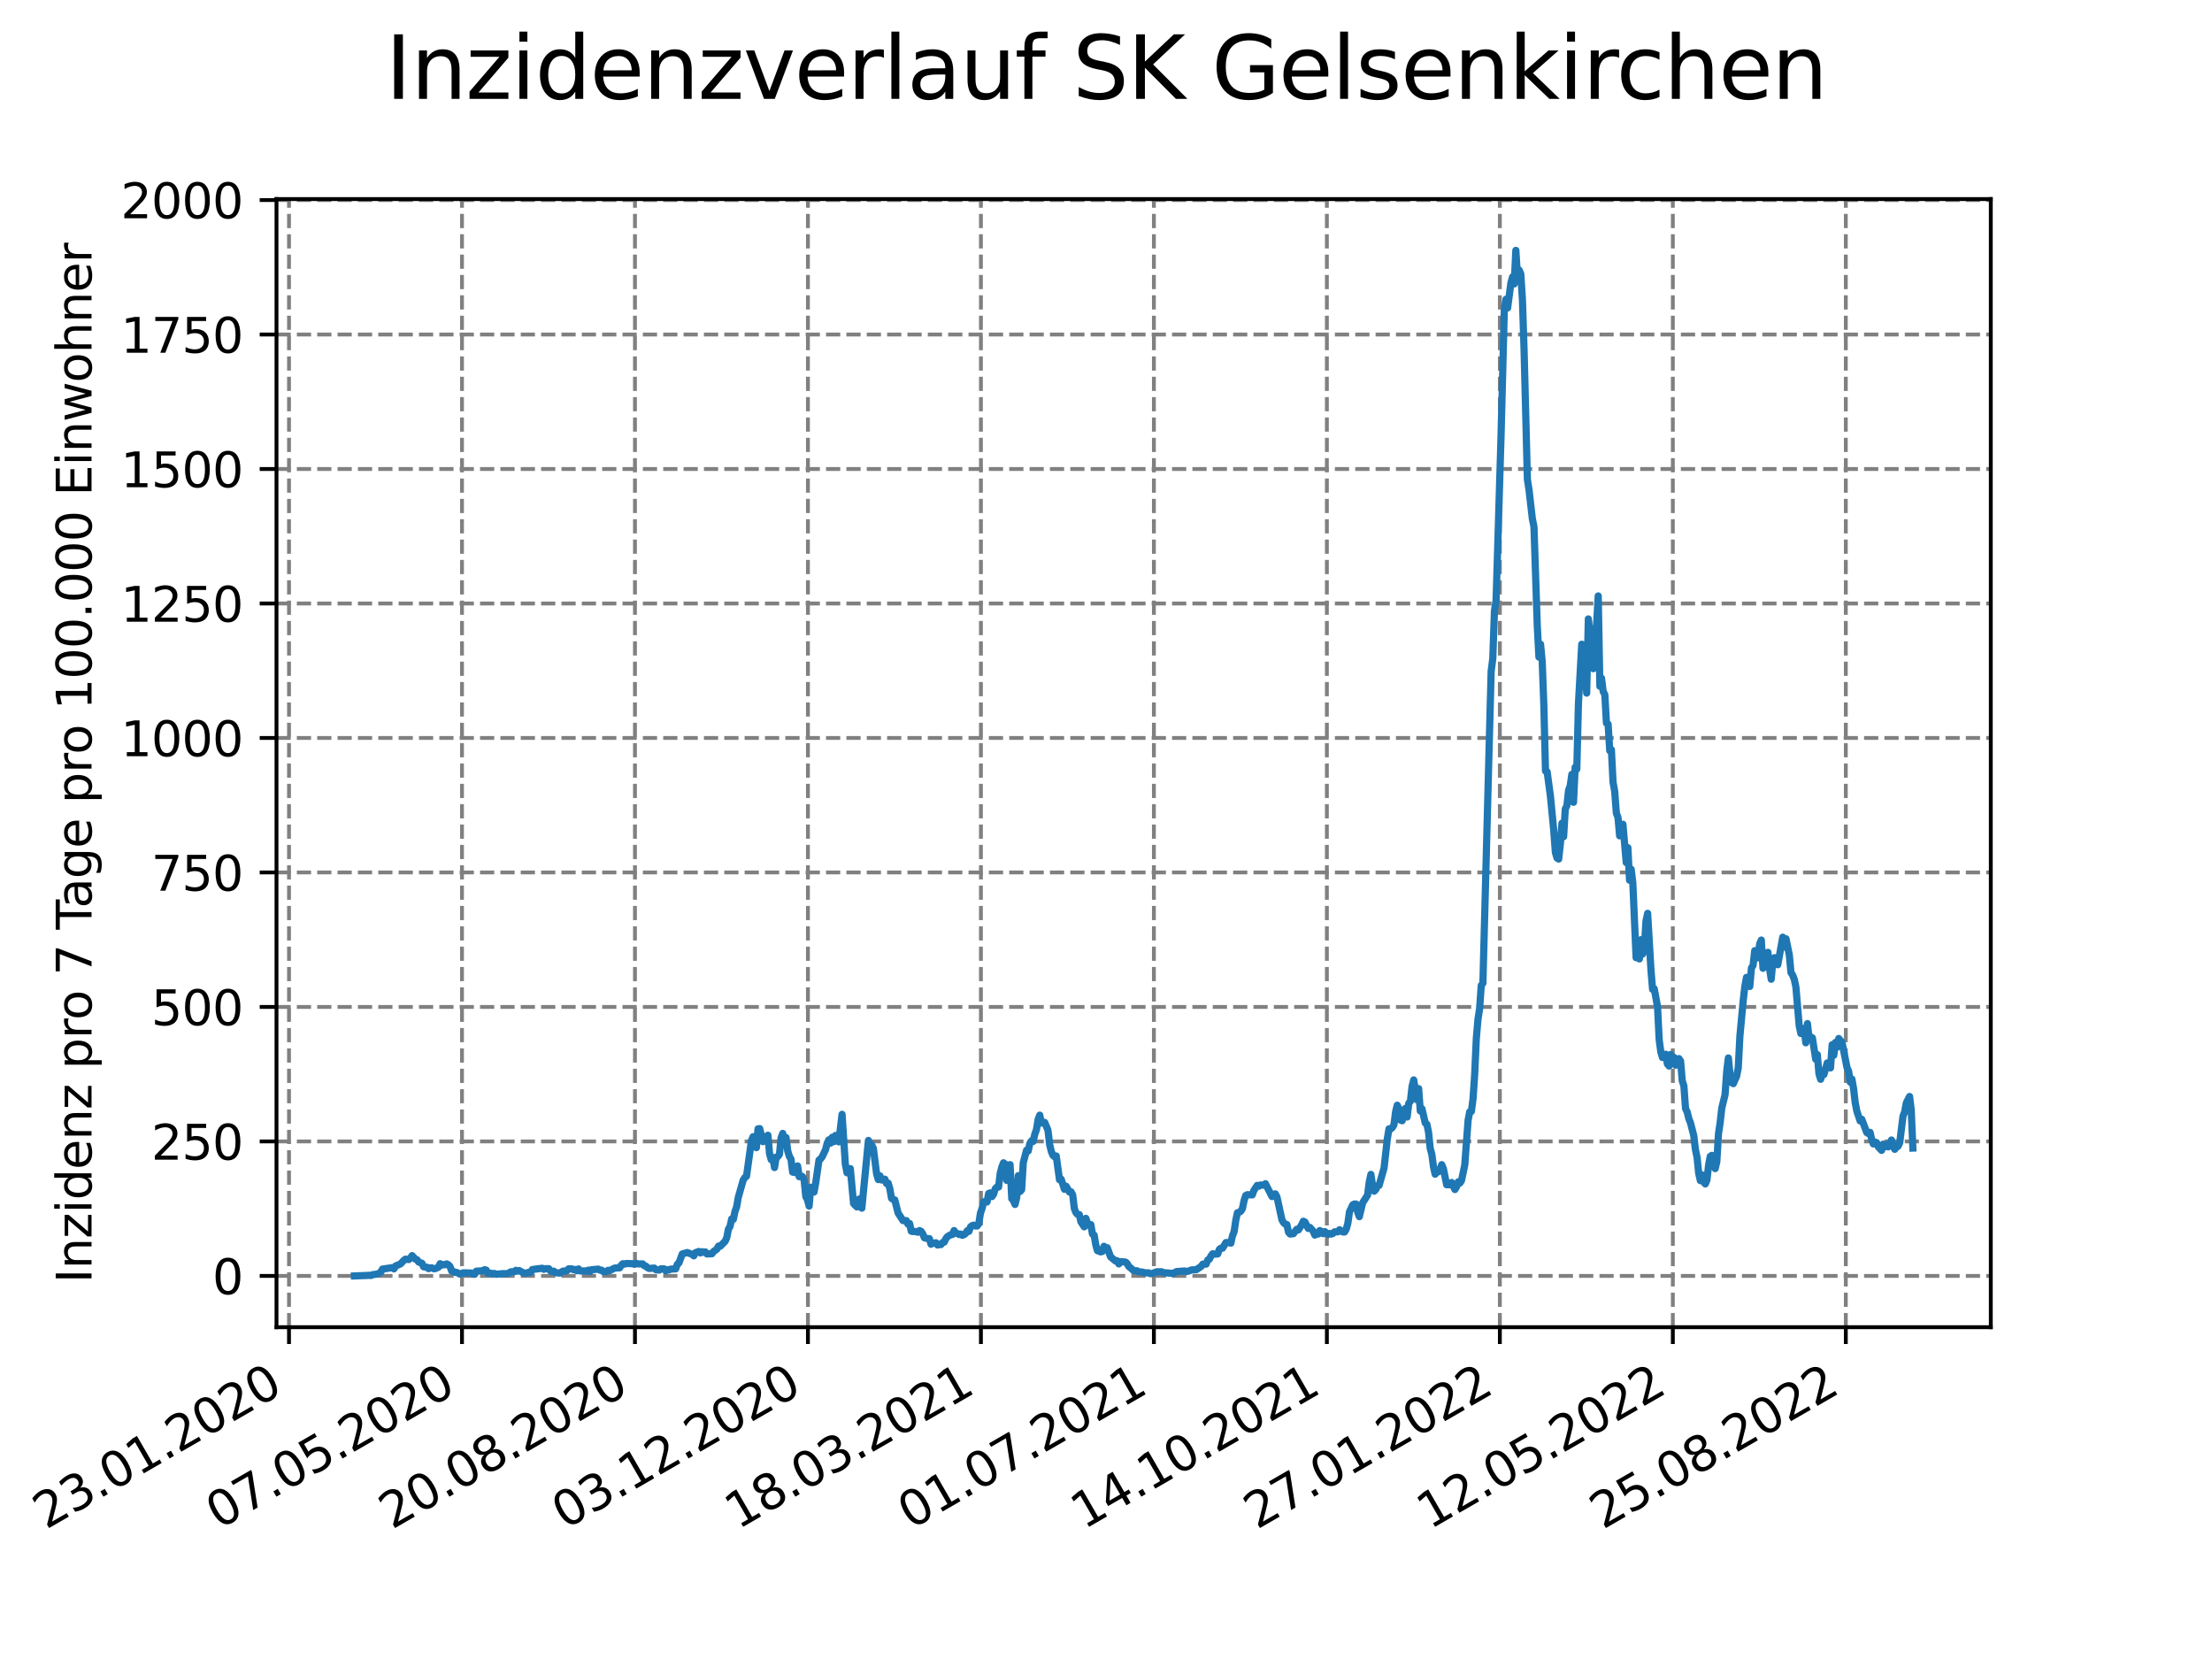<?xml version="1.0" encoding="utf-8" standalone="no"?>
<!DOCTYPE svg PUBLIC "-//W3C//DTD SVG 1.1//EN"
  "http://www.w3.org/Graphics/SVG/1.1/DTD/svg11.dtd">
<svg xmlns:xlink="http://www.w3.org/1999/xlink" width="460.8pt" height="345.6pt" viewBox="0 0 460.8 345.6" xmlns="http://www.w3.org/2000/svg" version="1.1">
 <defs>
  <style type="text/css">*{stroke-linejoin: round; stroke-linecap: butt}</style>
 </defs>
 <g id="figure_1">
  <g id="patch_1">
   <path d="M 0 345.6 
L 460.8 345.6 
L 460.8 0 
L 0 0 
z
" style="fill: #ffffff"/>
  </g>
  <g id="axes_1">
   <g id="patch_2">
    <path d="M 57.6 276.48 
L 414.72 276.48 
L 414.72 41.472 
L 57.6 41.472 
z
" style="fill: #ffffff"/>
   </g>
   <g id="matplotlib.axis_1">
    <g id="xtick_1">
     <g id="line2d_1">
      <path d="M 60.205 276.48 
L 60.205 41.472 
" clip-path="url(#p8461b0b447)" style="fill: none; stroke-dasharray: 2.96,1.28; stroke-dashoffset: 0; stroke: #808080; stroke-width: 0.8"/>
     </g>
     <g id="line2d_2">
      <defs>
       <path id="m91386964bc" d="M 0 0 
L 0 3.5 
" style="stroke: #000000; stroke-width: 0.8"/>
      </defs>
      <g>
       <use xlink:href="#m91386964bc" x="60.205" y="276.48" style="stroke: #000000; stroke-width: 0.8"/>
      </g>
     </g>
     <g id="text_1">
      <!-- 23.01.2020 -->
      <g transform="translate(9.58 318.689) rotate(-30) scale(0.1 -0.1)">
       <defs>
        <path id="DejaVuSans-32" d="M 1228 531 
L 3431 531 
L 3431 0 
L 469 0 
L 469 531 
Q 828 903 1448 1529 
Q 2069 2156 2228 2338 
Q 2531 2678 2651 2914 
Q 2772 3150 2772 3378 
Q 2772 3750 2511 3984 
Q 2250 4219 1831 4219 
Q 1534 4219 1204 4116 
Q 875 4013 500 3803 
L 500 4441 
Q 881 4594 1212 4672 
Q 1544 4750 1819 4750 
Q 2544 4750 2975 4387 
Q 3406 4025 3406 3419 
Q 3406 3131 3298 2873 
Q 3191 2616 2906 2266 
Q 2828 2175 2409 1742 
Q 1991 1309 1228 531 
z
" transform="scale(0.016)"/>
        <path id="DejaVuSans-33" d="M 2597 2516 
Q 3050 2419 3304 2112 
Q 3559 1806 3559 1356 
Q 3559 666 3084 287 
Q 2609 -91 1734 -91 
Q 1441 -91 1130 -33 
Q 819 25 488 141 
L 488 750 
Q 750 597 1062 519 
Q 1375 441 1716 441 
Q 2309 441 2620 675 
Q 2931 909 2931 1356 
Q 2931 1769 2642 2001 
Q 2353 2234 1838 2234 
L 1294 2234 
L 1294 2753 
L 1863 2753 
Q 2328 2753 2575 2939 
Q 2822 3125 2822 3475 
Q 2822 3834 2567 4026 
Q 2313 4219 1838 4219 
Q 1578 4219 1281 4162 
Q 984 4106 628 3988 
L 628 4550 
Q 988 4650 1302 4700 
Q 1616 4750 1894 4750 
Q 2613 4750 3031 4423 
Q 3450 4097 3450 3541 
Q 3450 3153 3228 2886 
Q 3006 2619 2597 2516 
z
" transform="scale(0.016)"/>
        <path id="DejaVuSans-2e" d="M 684 794 
L 1344 794 
L 1344 0 
L 684 0 
L 684 794 
z
" transform="scale(0.016)"/>
        <path id="DejaVuSans-30" d="M 2034 4250 
Q 1547 4250 1301 3770 
Q 1056 3291 1056 2328 
Q 1056 1369 1301 889 
Q 1547 409 2034 409 
Q 2525 409 2770 889 
Q 3016 1369 3016 2328 
Q 3016 3291 2770 3770 
Q 2525 4250 2034 4250 
z
M 2034 4750 
Q 2819 4750 3233 4129 
Q 3647 3509 3647 2328 
Q 3647 1150 3233 529 
Q 2819 -91 2034 -91 
Q 1250 -91 836 529 
Q 422 1150 422 2328 
Q 422 3509 836 4129 
Q 1250 4750 2034 4750 
z
" transform="scale(0.016)"/>
        <path id="DejaVuSans-31" d="M 794 531 
L 1825 531 
L 1825 4091 
L 703 3866 
L 703 4441 
L 1819 4666 
L 2450 4666 
L 2450 531 
L 3481 531 
L 3481 0 
L 794 0 
L 794 531 
z
" transform="scale(0.016)"/>
       </defs>
       <use xlink:href="#DejaVuSans-32"/>
       <use xlink:href="#DejaVuSans-33" x="63.623"/>
       <use xlink:href="#DejaVuSans-2e" x="127.246"/>
       <use xlink:href="#DejaVuSans-30" x="159.033"/>
       <use xlink:href="#DejaVuSans-31" x="222.656"/>
       <use xlink:href="#DejaVuSans-2e" x="286.279"/>
       <use xlink:href="#DejaVuSans-32" x="318.066"/>
       <use xlink:href="#DejaVuSans-30" x="381.689"/>
       <use xlink:href="#DejaVuSans-32" x="445.312"/>
       <use xlink:href="#DejaVuSans-30" x="508.936"/>
      </g>
     </g>
    </g>
    <g id="xtick_2">
     <g id="line2d_3">
      <path d="M 96.24 276.48 
L 96.24 41.472 
" clip-path="url(#p8461b0b447)" style="fill: none; stroke-dasharray: 2.96,1.28; stroke-dashoffset: 0; stroke: #808080; stroke-width: 0.8"/>
     </g>
     <g id="line2d_4">
      <g>
       <use xlink:href="#m91386964bc" x="96.24" y="276.48" style="stroke: #000000; stroke-width: 0.8"/>
      </g>
     </g>
     <g id="text_2">
      <!-- 07.05.2020 -->
      <g transform="translate(45.615 318.689) rotate(-30) scale(0.1 -0.1)">
       <defs>
        <path id="DejaVuSans-37" d="M 525 4666 
L 3525 4666 
L 3525 4397 
L 1831 0 
L 1172 0 
L 2766 4134 
L 525 4134 
L 525 4666 
z
" transform="scale(0.016)"/>
        <path id="DejaVuSans-35" d="M 691 4666 
L 3169 4666 
L 3169 4134 
L 1269 4134 
L 1269 2991 
Q 1406 3038 1543 3061 
Q 1681 3084 1819 3084 
Q 2600 3084 3056 2656 
Q 3513 2228 3513 1497 
Q 3513 744 3044 326 
Q 2575 -91 1722 -91 
Q 1428 -91 1123 -41 
Q 819 9 494 109 
L 494 744 
Q 775 591 1075 516 
Q 1375 441 1709 441 
Q 2250 441 2565 725 
Q 2881 1009 2881 1497 
Q 2881 1984 2565 2268 
Q 2250 2553 1709 2553 
Q 1456 2553 1204 2497 
Q 953 2441 691 2322 
L 691 4666 
z
" transform="scale(0.016)"/>
       </defs>
       <use xlink:href="#DejaVuSans-30"/>
       <use xlink:href="#DejaVuSans-37" x="63.623"/>
       <use xlink:href="#DejaVuSans-2e" x="127.246"/>
       <use xlink:href="#DejaVuSans-30" x="159.033"/>
       <use xlink:href="#DejaVuSans-35" x="222.656"/>
       <use xlink:href="#DejaVuSans-2e" x="286.279"/>
       <use xlink:href="#DejaVuSans-32" x="318.066"/>
       <use xlink:href="#DejaVuSans-30" x="381.689"/>
       <use xlink:href="#DejaVuSans-32" x="445.312"/>
       <use xlink:href="#DejaVuSans-30" x="508.936"/>
      </g>
     </g>
    </g>
    <g id="xtick_3">
     <g id="line2d_5">
      <path d="M 132.275 276.48 
L 132.275 41.472 
" clip-path="url(#p8461b0b447)" style="fill: none; stroke-dasharray: 2.96,1.28; stroke-dashoffset: 0; stroke: #808080; stroke-width: 0.8"/>
     </g>
     <g id="line2d_6">
      <g>
       <use xlink:href="#m91386964bc" x="132.275" y="276.48" style="stroke: #000000; stroke-width: 0.8"/>
      </g>
     </g>
     <g id="text_3">
      <!-- 20.08.2020 -->
      <g transform="translate(81.649 318.689) rotate(-30) scale(0.1 -0.1)">
       <defs>
        <path id="DejaVuSans-38" d="M 2034 2216 
Q 1584 2216 1326 1975 
Q 1069 1734 1069 1313 
Q 1069 891 1326 650 
Q 1584 409 2034 409 
Q 2484 409 2743 651 
Q 3003 894 3003 1313 
Q 3003 1734 2745 1975 
Q 2488 2216 2034 2216 
z
M 1403 2484 
Q 997 2584 770 2862 
Q 544 3141 544 3541 
Q 544 4100 942 4425 
Q 1341 4750 2034 4750 
Q 2731 4750 3128 4425 
Q 3525 4100 3525 3541 
Q 3525 3141 3298 2862 
Q 3072 2584 2669 2484 
Q 3125 2378 3379 2068 
Q 3634 1759 3634 1313 
Q 3634 634 3220 271 
Q 2806 -91 2034 -91 
Q 1263 -91 848 271 
Q 434 634 434 1313 
Q 434 1759 690 2068 
Q 947 2378 1403 2484 
z
M 1172 3481 
Q 1172 3119 1398 2916 
Q 1625 2713 2034 2713 
Q 2441 2713 2670 2916 
Q 2900 3119 2900 3481 
Q 2900 3844 2670 4047 
Q 2441 4250 2034 4250 
Q 1625 4250 1398 4047 
Q 1172 3844 1172 3481 
z
" transform="scale(0.016)"/>
       </defs>
       <use xlink:href="#DejaVuSans-32"/>
       <use xlink:href="#DejaVuSans-30" x="63.623"/>
       <use xlink:href="#DejaVuSans-2e" x="127.246"/>
       <use xlink:href="#DejaVuSans-30" x="159.033"/>
       <use xlink:href="#DejaVuSans-38" x="222.656"/>
       <use xlink:href="#DejaVuSans-2e" x="286.279"/>
       <use xlink:href="#DejaVuSans-32" x="318.066"/>
       <use xlink:href="#DejaVuSans-30" x="381.689"/>
       <use xlink:href="#DejaVuSans-32" x="445.312"/>
       <use xlink:href="#DejaVuSans-30" x="508.936"/>
      </g>
     </g>
    </g>
    <g id="xtick_4">
     <g id="line2d_7">
      <path d="M 168.309 276.48 
L 168.309 41.472 
" clip-path="url(#p8461b0b447)" style="fill: none; stroke-dasharray: 2.96,1.28; stroke-dashoffset: 0; stroke: #808080; stroke-width: 0.8"/>
     </g>
     <g id="line2d_8">
      <g>
       <use xlink:href="#m91386964bc" x="168.309" y="276.48" style="stroke: #000000; stroke-width: 0.8"/>
      </g>
     </g>
     <g id="text_4">
      <!-- 03.12.2020 -->
      <g transform="translate(117.684 318.689) rotate(-30) scale(0.1 -0.1)">
       <use xlink:href="#DejaVuSans-30"/>
       <use xlink:href="#DejaVuSans-33" x="63.623"/>
       <use xlink:href="#DejaVuSans-2e" x="127.246"/>
       <use xlink:href="#DejaVuSans-31" x="159.033"/>
       <use xlink:href="#DejaVuSans-32" x="222.656"/>
       <use xlink:href="#DejaVuSans-2e" x="286.279"/>
       <use xlink:href="#DejaVuSans-32" x="318.066"/>
       <use xlink:href="#DejaVuSans-30" x="381.689"/>
       <use xlink:href="#DejaVuSans-32" x="445.312"/>
       <use xlink:href="#DejaVuSans-30" x="508.936"/>
      </g>
     </g>
    </g>
    <g id="xtick_5">
     <g id="line2d_9">
      <path d="M 204.344 276.48 
L 204.344 41.472 
" clip-path="url(#p8461b0b447)" style="fill: none; stroke-dasharray: 2.96,1.28; stroke-dashoffset: 0; stroke: #808080; stroke-width: 0.8"/>
     </g>
     <g id="line2d_10">
      <g>
       <use xlink:href="#m91386964bc" x="204.344" y="276.48" style="stroke: #000000; stroke-width: 0.8"/>
      </g>
     </g>
     <g id="text_5">
      <!-- 18.03.2021 -->
      <g transform="translate(153.719 318.689) rotate(-30) scale(0.1 -0.1)">
       <use xlink:href="#DejaVuSans-31"/>
       <use xlink:href="#DejaVuSans-38" x="63.623"/>
       <use xlink:href="#DejaVuSans-2e" x="127.246"/>
       <use xlink:href="#DejaVuSans-30" x="159.033"/>
       <use xlink:href="#DejaVuSans-33" x="222.656"/>
       <use xlink:href="#DejaVuSans-2e" x="286.279"/>
       <use xlink:href="#DejaVuSans-32" x="318.066"/>
       <use xlink:href="#DejaVuSans-30" x="381.689"/>
       <use xlink:href="#DejaVuSans-32" x="445.312"/>
       <use xlink:href="#DejaVuSans-31" x="508.936"/>
      </g>
     </g>
    </g>
    <g id="xtick_6">
     <g id="line2d_11">
      <path d="M 240.378 276.48 
L 240.378 41.472 
" clip-path="url(#p8461b0b447)" style="fill: none; stroke-dasharray: 2.96,1.28; stroke-dashoffset: 0; stroke: #808080; stroke-width: 0.8"/>
     </g>
     <g id="line2d_12">
      <g>
       <use xlink:href="#m91386964bc" x="240.378" y="276.48" style="stroke: #000000; stroke-width: 0.8"/>
      </g>
     </g>
     <g id="text_6">
      <!-- 01.07.2021 -->
      <g transform="translate(189.753 318.689) rotate(-30) scale(0.1 -0.1)">
       <use xlink:href="#DejaVuSans-30"/>
       <use xlink:href="#DejaVuSans-31" x="63.623"/>
       <use xlink:href="#DejaVuSans-2e" x="127.246"/>
       <use xlink:href="#DejaVuSans-30" x="159.033"/>
       <use xlink:href="#DejaVuSans-37" x="222.656"/>
       <use xlink:href="#DejaVuSans-2e" x="286.279"/>
       <use xlink:href="#DejaVuSans-32" x="318.066"/>
       <use xlink:href="#DejaVuSans-30" x="381.689"/>
       <use xlink:href="#DejaVuSans-32" x="445.312"/>
       <use xlink:href="#DejaVuSans-31" x="508.936"/>
      </g>
     </g>
    </g>
    <g id="xtick_7">
     <g id="line2d_13">
      <path d="M 276.413 276.48 
L 276.413 41.472 
" clip-path="url(#p8461b0b447)" style="fill: none; stroke-dasharray: 2.96,1.28; stroke-dashoffset: 0; stroke: #808080; stroke-width: 0.8"/>
     </g>
     <g id="line2d_14">
      <g>
       <use xlink:href="#m91386964bc" x="276.413" y="276.48" style="stroke: #000000; stroke-width: 0.8"/>
      </g>
     </g>
     <g id="text_7">
      <!-- 14.10.2021 -->
      <g transform="translate(225.788 318.689) rotate(-30) scale(0.1 -0.1)">
       <defs>
        <path id="DejaVuSans-34" d="M 2419 4116 
L 825 1625 
L 2419 1625 
L 2419 4116 
z
M 2253 4666 
L 3047 4666 
L 3047 1625 
L 3713 1625 
L 3713 1100 
L 3047 1100 
L 3047 0 
L 2419 0 
L 2419 1100 
L 313 1100 
L 313 1709 
L 2253 4666 
z
" transform="scale(0.016)"/>
       </defs>
       <use xlink:href="#DejaVuSans-31"/>
       <use xlink:href="#DejaVuSans-34" x="63.623"/>
       <use xlink:href="#DejaVuSans-2e" x="127.246"/>
       <use xlink:href="#DejaVuSans-31" x="159.033"/>
       <use xlink:href="#DejaVuSans-30" x="222.656"/>
       <use xlink:href="#DejaVuSans-2e" x="286.279"/>
       <use xlink:href="#DejaVuSans-32" x="318.066"/>
       <use xlink:href="#DejaVuSans-30" x="381.689"/>
       <use xlink:href="#DejaVuSans-32" x="445.312"/>
       <use xlink:href="#DejaVuSans-31" x="508.936"/>
      </g>
     </g>
    </g>
    <g id="xtick_8">
     <g id="line2d_15">
      <path d="M 312.448 276.48 
L 312.448 41.472 
" clip-path="url(#p8461b0b447)" style="fill: none; stroke-dasharray: 2.96,1.28; stroke-dashoffset: 0; stroke: #808080; stroke-width: 0.8"/>
     </g>
     <g id="line2d_16">
      <g>
       <use xlink:href="#m91386964bc" x="312.448" y="276.48" style="stroke: #000000; stroke-width: 0.8"/>
      </g>
     </g>
     <g id="text_8">
      <!-- 27.01.2022 -->
      <g transform="translate(261.822 318.689) rotate(-30) scale(0.1 -0.1)">
       <use xlink:href="#DejaVuSans-32"/>
       <use xlink:href="#DejaVuSans-37" x="63.623"/>
       <use xlink:href="#DejaVuSans-2e" x="127.246"/>
       <use xlink:href="#DejaVuSans-30" x="159.033"/>
       <use xlink:href="#DejaVuSans-31" x="222.656"/>
       <use xlink:href="#DejaVuSans-2e" x="286.279"/>
       <use xlink:href="#DejaVuSans-32" x="318.066"/>
       <use xlink:href="#DejaVuSans-30" x="381.689"/>
       <use xlink:href="#DejaVuSans-32" x="445.312"/>
       <use xlink:href="#DejaVuSans-32" x="508.936"/>
      </g>
     </g>
    </g>
    <g id="xtick_9">
     <g id="line2d_17">
      <path d="M 348.482 276.48 
L 348.482 41.472 
" clip-path="url(#p8461b0b447)" style="fill: none; stroke-dasharray: 2.96,1.28; stroke-dashoffset: 0; stroke: #808080; stroke-width: 0.8"/>
     </g>
     <g id="line2d_18">
      <g>
       <use xlink:href="#m91386964bc" x="348.482" y="276.48" style="stroke: #000000; stroke-width: 0.8"/>
      </g>
     </g>
     <g id="text_9">
      <!-- 12.05.2022 -->
      <g transform="translate(297.857 318.689) rotate(-30) scale(0.1 -0.1)">
       <use xlink:href="#DejaVuSans-31"/>
       <use xlink:href="#DejaVuSans-32" x="63.623"/>
       <use xlink:href="#DejaVuSans-2e" x="127.246"/>
       <use xlink:href="#DejaVuSans-30" x="159.033"/>
       <use xlink:href="#DejaVuSans-35" x="222.656"/>
       <use xlink:href="#DejaVuSans-2e" x="286.279"/>
       <use xlink:href="#DejaVuSans-32" x="318.066"/>
       <use xlink:href="#DejaVuSans-30" x="381.689"/>
       <use xlink:href="#DejaVuSans-32" x="445.312"/>
       <use xlink:href="#DejaVuSans-32" x="508.936"/>
      </g>
     </g>
    </g>
    <g id="xtick_10">
     <g id="line2d_19">
      <path d="M 384.517 276.48 
L 384.517 41.472 
" clip-path="url(#p8461b0b447)" style="fill: none; stroke-dasharray: 2.96,1.28; stroke-dashoffset: 0; stroke: #808080; stroke-width: 0.8"/>
     </g>
     <g id="line2d_20">
      <g>
       <use xlink:href="#m91386964bc" x="384.517" y="276.48" style="stroke: #000000; stroke-width: 0.8"/>
      </g>
     </g>
     <g id="text_10">
      <!-- 25.08.2022 -->
      <g transform="translate(333.892 318.689) rotate(-30) scale(0.1 -0.1)">
       <use xlink:href="#DejaVuSans-32"/>
       <use xlink:href="#DejaVuSans-35" x="63.623"/>
       <use xlink:href="#DejaVuSans-2e" x="127.246"/>
       <use xlink:href="#DejaVuSans-30" x="159.033"/>
       <use xlink:href="#DejaVuSans-38" x="222.656"/>
       <use xlink:href="#DejaVuSans-2e" x="286.279"/>
       <use xlink:href="#DejaVuSans-32" x="318.066"/>
       <use xlink:href="#DejaVuSans-30" x="381.689"/>
       <use xlink:href="#DejaVuSans-32" x="445.312"/>
       <use xlink:href="#DejaVuSans-32" x="508.936"/>
      </g>
     </g>
    </g>
   </g>
   <g id="matplotlib.axis_2">
    <g id="ytick_1">
     <g id="line2d_21">
      <path d="M 57.6 265.798 
L 414.72 265.798 
" clip-path="url(#p8461b0b447)" style="fill: none; stroke-dasharray: 2.96,1.28; stroke-dashoffset: 0; stroke: #808080; stroke-width: 0.8"/>
     </g>
     <g id="line2d_22">
      <defs>
       <path id="m08e2709e71" d="M 0 0 
L -3.5 0 
" style="stroke: #000000; stroke-width: 0.8"/>
      </defs>
      <g>
       <use xlink:href="#m08e2709e71" x="57.6" y="265.798" style="stroke: #000000; stroke-width: 0.8"/>
      </g>
     </g>
     <g id="text_11">
      <!-- 0 -->
      <g transform="translate(44.237 269.597) scale(0.1 -0.1)">
       <use xlink:href="#DejaVuSans-30"/>
      </g>
     </g>
    </g>
    <g id="ytick_2">
     <g id="line2d_23">
      <path d="M 57.6 237.782 
L 414.72 237.782 
" clip-path="url(#p8461b0b447)" style="fill: none; stroke-dasharray: 2.96,1.28; stroke-dashoffset: 0; stroke: #808080; stroke-width: 0.8"/>
     </g>
     <g id="line2d_24">
      <g>
       <use xlink:href="#m08e2709e71" x="57.6" y="237.782" style="stroke: #000000; stroke-width: 0.8"/>
      </g>
     </g>
     <g id="text_12">
      <!-- 250 -->
      <g transform="translate(31.512 241.581) scale(0.1 -0.1)">
       <use xlink:href="#DejaVuSans-32"/>
       <use xlink:href="#DejaVuSans-35" x="63.623"/>
       <use xlink:href="#DejaVuSans-30" x="127.246"/>
      </g>
     </g>
    </g>
    <g id="ytick_3">
     <g id="line2d_25">
      <path d="M 57.6 209.766 
L 414.72 209.766 
" clip-path="url(#p8461b0b447)" style="fill: none; stroke-dasharray: 2.96,1.28; stroke-dashoffset: 0; stroke: #808080; stroke-width: 0.8"/>
     </g>
     <g id="line2d_26">
      <g>
       <use xlink:href="#m08e2709e71" x="57.6" y="209.766" style="stroke: #000000; stroke-width: 0.8"/>
      </g>
     </g>
     <g id="text_13">
      <!-- 500 -->
      <g transform="translate(31.512 213.565) scale(0.1 -0.1)">
       <use xlink:href="#DejaVuSans-35"/>
       <use xlink:href="#DejaVuSans-30" x="63.623"/>
       <use xlink:href="#DejaVuSans-30" x="127.246"/>
      </g>
     </g>
    </g>
    <g id="ytick_4">
     <g id="line2d_27">
      <path d="M 57.6 181.75 
L 414.72 181.75 
" clip-path="url(#p8461b0b447)" style="fill: none; stroke-dasharray: 2.96,1.28; stroke-dashoffset: 0; stroke: #808080; stroke-width: 0.8"/>
     </g>
     <g id="line2d_28">
      <g>
       <use xlink:href="#m08e2709e71" x="57.6" y="181.75" style="stroke: #000000; stroke-width: 0.8"/>
      </g>
     </g>
     <g id="text_14">
      <!-- 750 -->
      <g transform="translate(31.512 185.549) scale(0.1 -0.1)">
       <use xlink:href="#DejaVuSans-37"/>
       <use xlink:href="#DejaVuSans-35" x="63.623"/>
       <use xlink:href="#DejaVuSans-30" x="127.246"/>
      </g>
     </g>
    </g>
    <g id="ytick_5">
     <g id="line2d_29">
      <path d="M 57.6 153.734 
L 414.72 153.734 
" clip-path="url(#p8461b0b447)" style="fill: none; stroke-dasharray: 2.96,1.28; stroke-dashoffset: 0; stroke: #808080; stroke-width: 0.8"/>
     </g>
     <g id="line2d_30">
      <g>
       <use xlink:href="#m08e2709e71" x="57.6" y="153.734" style="stroke: #000000; stroke-width: 0.8"/>
      </g>
     </g>
     <g id="text_15">
      <!-- 1000 -->
      <g transform="translate(25.15 157.533) scale(0.1 -0.1)">
       <use xlink:href="#DejaVuSans-31"/>
       <use xlink:href="#DejaVuSans-30" x="63.623"/>
       <use xlink:href="#DejaVuSans-30" x="127.246"/>
       <use xlink:href="#DejaVuSans-30" x="190.869"/>
      </g>
     </g>
    </g>
    <g id="ytick_6">
     <g id="line2d_31">
      <path d="M 57.6 125.718 
L 414.72 125.718 
" clip-path="url(#p8461b0b447)" style="fill: none; stroke-dasharray: 2.96,1.28; stroke-dashoffset: 0; stroke: #808080; stroke-width: 0.8"/>
     </g>
     <g id="line2d_32">
      <g>
       <use xlink:href="#m08e2709e71" x="57.6" y="125.718" style="stroke: #000000; stroke-width: 0.8"/>
      </g>
     </g>
     <g id="text_16">
      <!-- 1250 -->
      <g transform="translate(25.15 129.517) scale(0.1 -0.1)">
       <use xlink:href="#DejaVuSans-31"/>
       <use xlink:href="#DejaVuSans-32" x="63.623"/>
       <use xlink:href="#DejaVuSans-35" x="127.246"/>
       <use xlink:href="#DejaVuSans-30" x="190.869"/>
      </g>
     </g>
    </g>
    <g id="ytick_7">
     <g id="line2d_33">
      <path d="M 57.6 97.702 
L 414.72 97.702 
" clip-path="url(#p8461b0b447)" style="fill: none; stroke-dasharray: 2.96,1.28; stroke-dashoffset: 0; stroke: #808080; stroke-width: 0.8"/>
     </g>
     <g id="line2d_34">
      <g>
       <use xlink:href="#m08e2709e71" x="57.6" y="97.702" style="stroke: #000000; stroke-width: 0.8"/>
      </g>
     </g>
     <g id="text_17">
      <!-- 1500 -->
      <g transform="translate(25.15 101.502) scale(0.1 -0.1)">
       <use xlink:href="#DejaVuSans-31"/>
       <use xlink:href="#DejaVuSans-35" x="63.623"/>
       <use xlink:href="#DejaVuSans-30" x="127.246"/>
       <use xlink:href="#DejaVuSans-30" x="190.869"/>
      </g>
     </g>
    </g>
    <g id="ytick_8">
     <g id="line2d_35">
      <path d="M 57.6 69.686 
L 414.72 69.686 
" clip-path="url(#p8461b0b447)" style="fill: none; stroke-dasharray: 2.96,1.28; stroke-dashoffset: 0; stroke: #808080; stroke-width: 0.8"/>
     </g>
     <g id="line2d_36">
      <g>
       <use xlink:href="#m08e2709e71" x="57.6" y="69.686" style="stroke: #000000; stroke-width: 0.8"/>
      </g>
     </g>
     <g id="text_18">
      <!-- 1750 -->
      <g transform="translate(25.15 73.486) scale(0.1 -0.1)">
       <use xlink:href="#DejaVuSans-31"/>
       <use xlink:href="#DejaVuSans-37" x="63.623"/>
       <use xlink:href="#DejaVuSans-35" x="127.246"/>
       <use xlink:href="#DejaVuSans-30" x="190.869"/>
      </g>
     </g>
    </g>
    <g id="ytick_9">
     <g id="line2d_37">
      <path d="M 57.6 41.671 
L 414.72 41.671 
" clip-path="url(#p8461b0b447)" style="fill: none; stroke-dasharray: 2.96,1.28; stroke-dashoffset: 0; stroke: #808080; stroke-width: 0.8"/>
     </g>
     <g id="line2d_38">
      <g>
       <use xlink:href="#m08e2709e71" x="57.6" y="41.671" style="stroke: #000000; stroke-width: 0.8"/>
      </g>
     </g>
     <g id="text_19">
      <!-- 2000 -->
      <g transform="translate(25.15 45.47) scale(0.1 -0.1)">
       <use xlink:href="#DejaVuSans-32"/>
       <use xlink:href="#DejaVuSans-30" x="63.623"/>
       <use xlink:href="#DejaVuSans-30" x="127.246"/>
       <use xlink:href="#DejaVuSans-30" x="190.869"/>
      </g>
     </g>
    </g>
    <g id="text_20">
     <!-- Inzidenz pro 7 Tage pro 100.000 Einwohner -->
     <g transform="translate(19.07 267.301) rotate(-90) scale(0.1 -0.1)">
      <defs>
       <path id="DejaVuSans-49" d="M 628 4666 
L 1259 4666 
L 1259 0 
L 628 0 
L 628 4666 
z
" transform="scale(0.016)"/>
       <path id="DejaVuSans-6e" d="M 3513 2113 
L 3513 0 
L 2938 0 
L 2938 2094 
Q 2938 2591 2744 2837 
Q 2550 3084 2163 3084 
Q 1697 3084 1428 2787 
Q 1159 2491 1159 1978 
L 1159 0 
L 581 0 
L 581 3500 
L 1159 3500 
L 1159 2956 
Q 1366 3272 1645 3428 
Q 1925 3584 2291 3584 
Q 2894 3584 3203 3211 
Q 3513 2838 3513 2113 
z
" transform="scale(0.016)"/>
       <path id="DejaVuSans-7a" d="M 353 3500 
L 3084 3500 
L 3084 2975 
L 922 459 
L 3084 459 
L 3084 0 
L 275 0 
L 275 525 
L 2438 3041 
L 353 3041 
L 353 3500 
z
" transform="scale(0.016)"/>
       <path id="DejaVuSans-69" d="M 603 3500 
L 1178 3500 
L 1178 0 
L 603 0 
L 603 3500 
z
M 603 4863 
L 1178 4863 
L 1178 4134 
L 603 4134 
L 603 4863 
z
" transform="scale(0.016)"/>
       <path id="DejaVuSans-64" d="M 2906 2969 
L 2906 4863 
L 3481 4863 
L 3481 0 
L 2906 0 
L 2906 525 
Q 2725 213 2448 61 
Q 2172 -91 1784 -91 
Q 1150 -91 751 415 
Q 353 922 353 1747 
Q 353 2572 751 3078 
Q 1150 3584 1784 3584 
Q 2172 3584 2448 3432 
Q 2725 3281 2906 2969 
z
M 947 1747 
Q 947 1113 1208 752 
Q 1469 391 1925 391 
Q 2381 391 2643 752 
Q 2906 1113 2906 1747 
Q 2906 2381 2643 2742 
Q 2381 3103 1925 3103 
Q 1469 3103 1208 2742 
Q 947 2381 947 1747 
z
" transform="scale(0.016)"/>
       <path id="DejaVuSans-65" d="M 3597 1894 
L 3597 1613 
L 953 1613 
Q 991 1019 1311 708 
Q 1631 397 2203 397 
Q 2534 397 2845 478 
Q 3156 559 3463 722 
L 3463 178 
Q 3153 47 2828 -22 
Q 2503 -91 2169 -91 
Q 1331 -91 842 396 
Q 353 884 353 1716 
Q 353 2575 817 3079 
Q 1281 3584 2069 3584 
Q 2775 3584 3186 3129 
Q 3597 2675 3597 1894 
z
M 3022 2063 
Q 3016 2534 2758 2815 
Q 2500 3097 2075 3097 
Q 1594 3097 1305 2825 
Q 1016 2553 972 2059 
L 3022 2063 
z
" transform="scale(0.016)"/>
       <path id="DejaVuSans-20" transform="scale(0.016)"/>
       <path id="DejaVuSans-70" d="M 1159 525 
L 1159 -1331 
L 581 -1331 
L 581 3500 
L 1159 3500 
L 1159 2969 
Q 1341 3281 1617 3432 
Q 1894 3584 2278 3584 
Q 2916 3584 3314 3078 
Q 3713 2572 3713 1747 
Q 3713 922 3314 415 
Q 2916 -91 2278 -91 
Q 1894 -91 1617 61 
Q 1341 213 1159 525 
z
M 3116 1747 
Q 3116 2381 2855 2742 
Q 2594 3103 2138 3103 
Q 1681 3103 1420 2742 
Q 1159 2381 1159 1747 
Q 1159 1113 1420 752 
Q 1681 391 2138 391 
Q 2594 391 2855 752 
Q 3116 1113 3116 1747 
z
" transform="scale(0.016)"/>
       <path id="DejaVuSans-72" d="M 2631 2963 
Q 2534 3019 2420 3045 
Q 2306 3072 2169 3072 
Q 1681 3072 1420 2755 
Q 1159 2438 1159 1844 
L 1159 0 
L 581 0 
L 581 3500 
L 1159 3500 
L 1159 2956 
Q 1341 3275 1631 3429 
Q 1922 3584 2338 3584 
Q 2397 3584 2469 3576 
Q 2541 3569 2628 3553 
L 2631 2963 
z
" transform="scale(0.016)"/>
       <path id="DejaVuSans-6f" d="M 1959 3097 
Q 1497 3097 1228 2736 
Q 959 2375 959 1747 
Q 959 1119 1226 758 
Q 1494 397 1959 397 
Q 2419 397 2687 759 
Q 2956 1122 2956 1747 
Q 2956 2369 2687 2733 
Q 2419 3097 1959 3097 
z
M 1959 3584 
Q 2709 3584 3137 3096 
Q 3566 2609 3566 1747 
Q 3566 888 3137 398 
Q 2709 -91 1959 -91 
Q 1206 -91 779 398 
Q 353 888 353 1747 
Q 353 2609 779 3096 
Q 1206 3584 1959 3584 
z
" transform="scale(0.016)"/>
       <path id="DejaVuSans-54" d="M -19 4666 
L 3928 4666 
L 3928 4134 
L 2272 4134 
L 2272 0 
L 1638 0 
L 1638 4134 
L -19 4134 
L -19 4666 
z
" transform="scale(0.016)"/>
       <path id="DejaVuSans-61" d="M 2194 1759 
Q 1497 1759 1228 1600 
Q 959 1441 959 1056 
Q 959 750 1161 570 
Q 1363 391 1709 391 
Q 2188 391 2477 730 
Q 2766 1069 2766 1631 
L 2766 1759 
L 2194 1759 
z
M 3341 1997 
L 3341 0 
L 2766 0 
L 2766 531 
Q 2569 213 2275 61 
Q 1981 -91 1556 -91 
Q 1019 -91 701 211 
Q 384 513 384 1019 
Q 384 1609 779 1909 
Q 1175 2209 1959 2209 
L 2766 2209 
L 2766 2266 
Q 2766 2663 2505 2880 
Q 2244 3097 1772 3097 
Q 1472 3097 1187 3025 
Q 903 2953 641 2809 
L 641 3341 
Q 956 3463 1253 3523 
Q 1550 3584 1831 3584 
Q 2591 3584 2966 3190 
Q 3341 2797 3341 1997 
z
" transform="scale(0.016)"/>
       <path id="DejaVuSans-67" d="M 2906 1791 
Q 2906 2416 2648 2759 
Q 2391 3103 1925 3103 
Q 1463 3103 1205 2759 
Q 947 2416 947 1791 
Q 947 1169 1205 825 
Q 1463 481 1925 481 
Q 2391 481 2648 825 
Q 2906 1169 2906 1791 
z
M 3481 434 
Q 3481 -459 3084 -895 
Q 2688 -1331 1869 -1331 
Q 1566 -1331 1297 -1286 
Q 1028 -1241 775 -1147 
L 775 -588 
Q 1028 -725 1275 -790 
Q 1522 -856 1778 -856 
Q 2344 -856 2625 -561 
Q 2906 -266 2906 331 
L 2906 616 
Q 2728 306 2450 153 
Q 2172 0 1784 0 
Q 1141 0 747 490 
Q 353 981 353 1791 
Q 353 2603 747 3093 
Q 1141 3584 1784 3584 
Q 2172 3584 2450 3431 
Q 2728 3278 2906 2969 
L 2906 3500 
L 3481 3500 
L 3481 434 
z
" transform="scale(0.016)"/>
       <path id="DejaVuSans-45" d="M 628 4666 
L 3578 4666 
L 3578 4134 
L 1259 4134 
L 1259 2753 
L 3481 2753 
L 3481 2222 
L 1259 2222 
L 1259 531 
L 3634 531 
L 3634 0 
L 628 0 
L 628 4666 
z
" transform="scale(0.016)"/>
       <path id="DejaVuSans-77" d="M 269 3500 
L 844 3500 
L 1563 769 
L 2278 3500 
L 2956 3500 
L 3675 769 
L 4391 3500 
L 4966 3500 
L 4050 0 
L 3372 0 
L 2619 2869 
L 1863 0 
L 1184 0 
L 269 3500 
z
" transform="scale(0.016)"/>
       <path id="DejaVuSans-68" d="M 3513 2113 
L 3513 0 
L 2938 0 
L 2938 2094 
Q 2938 2591 2744 2837 
Q 2550 3084 2163 3084 
Q 1697 3084 1428 2787 
Q 1159 2491 1159 1978 
L 1159 0 
L 581 0 
L 581 4863 
L 1159 4863 
L 1159 2956 
Q 1366 3272 1645 3428 
Q 1925 3584 2291 3584 
Q 2894 3584 3203 3211 
Q 3513 2838 3513 2113 
z
" transform="scale(0.016)"/>
      </defs>
      <use xlink:href="#DejaVuSans-49"/>
      <use xlink:href="#DejaVuSans-6e" x="29.492"/>
      <use xlink:href="#DejaVuSans-7a" x="92.871"/>
      <use xlink:href="#DejaVuSans-69" x="145.361"/>
      <use xlink:href="#DejaVuSans-64" x="173.145"/>
      <use xlink:href="#DejaVuSans-65" x="236.621"/>
      <use xlink:href="#DejaVuSans-6e" x="298.145"/>
      <use xlink:href="#DejaVuSans-7a" x="361.523"/>
      <use xlink:href="#DejaVuSans-20" x="414.014"/>
      <use xlink:href="#DejaVuSans-70" x="445.801"/>
      <use xlink:href="#DejaVuSans-72" x="509.277"/>
      <use xlink:href="#DejaVuSans-6f" x="548.141"/>
      <use xlink:href="#DejaVuSans-20" x="609.322"/>
      <use xlink:href="#DejaVuSans-37" x="641.109"/>
      <use xlink:href="#DejaVuSans-20" x="704.732"/>
      <use xlink:href="#DejaVuSans-54" x="736.52"/>
      <use xlink:href="#DejaVuSans-61" x="781.104"/>
      <use xlink:href="#DejaVuSans-67" x="842.383"/>
      <use xlink:href="#DejaVuSans-65" x="905.859"/>
      <use xlink:href="#DejaVuSans-20" x="967.383"/>
      <use xlink:href="#DejaVuSans-70" x="999.17"/>
      <use xlink:href="#DejaVuSans-72" x="1062.646"/>
      <use xlink:href="#DejaVuSans-6f" x="1101.51"/>
      <use xlink:href="#DejaVuSans-20" x="1162.691"/>
      <use xlink:href="#DejaVuSans-31" x="1194.479"/>
      <use xlink:href="#DejaVuSans-30" x="1258.102"/>
      <use xlink:href="#DejaVuSans-30" x="1321.725"/>
      <use xlink:href="#DejaVuSans-2e" x="1385.348"/>
      <use xlink:href="#DejaVuSans-30" x="1417.135"/>
      <use xlink:href="#DejaVuSans-30" x="1480.758"/>
      <use xlink:href="#DejaVuSans-30" x="1544.381"/>
      <use xlink:href="#DejaVuSans-20" x="1608.004"/>
      <use xlink:href="#DejaVuSans-45" x="1639.791"/>
      <use xlink:href="#DejaVuSans-69" x="1702.975"/>
      <use xlink:href="#DejaVuSans-6e" x="1730.758"/>
      <use xlink:href="#DejaVuSans-77" x="1794.137"/>
      <use xlink:href="#DejaVuSans-6f" x="1875.924"/>
      <use xlink:href="#DejaVuSans-68" x="1937.105"/>
      <use xlink:href="#DejaVuSans-6e" x="2000.484"/>
      <use xlink:href="#DejaVuSans-65" x="2063.863"/>
      <use xlink:href="#DejaVuSans-72" x="2125.387"/>
     </g>
    </g>
   </g>
   <g id="line2d_39">
    <path d="M 73.833 265.798 
L 76.235 265.711 
L 76.921 265.668 
L 77.265 265.711 
L 77.608 265.539 
L 78.637 265.409 
L 79.324 265.021 
L 79.667 264.374 
L 81.726 264.071 
L 82.069 264.33 
L 82.412 263.726 
L 83.442 263.295 
L 84.128 262.561 
L 84.472 262.302 
L 85.158 262.388 
L 85.501 262.086 
L 85.844 261.568 
L 86.531 262.302 
L 86.874 262.431 
L 87.217 262.906 
L 87.903 263.165 
L 88.247 263.899 
L 88.933 263.985 
L 89.276 264.287 
L 89.619 264.115 
L 89.962 264.115 
L 90.306 264.287 
L 90.649 264.287 
L 91.335 263.985 
L 91.678 263.251 
L 92.022 263.553 
L 92.365 263.424 
L 92.708 263.467 
L 93.051 263.295 
L 93.394 263.467 
L 93.738 263.812 
L 94.081 264.762 
L 94.424 264.848 
L 94.767 265.064 
L 95.11 265.064 
L 95.797 265.409 
L 96.483 265.15 
L 98.199 265.194 
L 98.542 265.409 
L 98.885 265.453 
L 99.229 264.805 
L 100.601 264.719 
L 100.944 264.503 
L 101.288 264.589 
L 101.631 265.237 
L 102.317 265.237 
L 102.66 265.366 
L 103.004 265.28 
L 103.347 265.453 
L 104.72 265.323 
L 105.406 265.323 
L 105.749 265.323 
L 106.435 264.935 
L 107.122 264.935 
L 107.465 264.632 
L 107.808 264.805 
L 108.151 264.676 
L 109.181 265.237 
L 109.867 265.15 
L 110.211 265.021 
L 110.554 265.064 
L 110.897 264.46 
L 112.956 264.201 
L 113.299 264.417 
L 113.642 264.287 
L 114.329 264.287 
L 114.672 264.762 
L 115.015 264.935 
L 115.358 264.805 
L 115.701 265.107 
L 116.388 265.194 
L 116.731 265.194 
L 117.074 264.891 
L 117.417 264.762 
L 117.761 264.805 
L 118.104 264.719 
L 118.447 264.33 
L 119.133 264.33 
L 119.477 264.503 
L 119.82 264.46 
L 120.163 264.719 
L 120.506 264.33 
L 120.849 264.762 
L 122.222 264.762 
L 122.565 264.589 
L 122.908 264.891 
L 123.252 264.503 
L 124.281 264.417 
L 124.624 264.374 
L 124.968 264.589 
L 125.311 264.589 
L 125.654 264.891 
L 126.34 264.891 
L 126.683 264.632 
L 127.027 264.676 
L 128.056 264.158 
L 129.086 264.115 
L 129.429 263.553 
L 129.772 263.251 
L 130.115 263.338 
L 130.459 263.208 
L 131.831 263.251 
L 132.174 263.381 
L 132.518 263.165 
L 132.861 263.295 
L 133.89 263.295 
L 134.234 263.683 
L 134.577 263.769 
L 134.92 264.115 
L 135.263 264.244 
L 136.293 264.158 
L 136.636 264.503 
L 137.322 264.589 
L 137.665 264.33 
L 138.352 264.33 
L 138.695 264.762 
L 139.038 264.503 
L 139.381 264.546 
L 139.725 264.374 
L 140.754 264.33 
L 141.097 263.381 
L 141.44 263.079 
L 142.127 261.223 
L 143.156 260.921 
L 144.186 261.309 
L 144.529 261.611 
L 144.872 260.964 
L 145.559 260.705 
L 145.902 261.007 
L 146.245 260.748 
L 146.588 260.878 
L 146.931 260.791 
L 147.275 261.223 
L 148.304 261.18 
L 148.647 260.705 
L 149.334 260.23 
L 149.677 259.583 
L 150.02 259.626 
L 151.05 258.59 
L 151.393 257.856 
L 151.736 256.087 
L 152.079 255.482 
L 152.422 253.929 
L 152.766 254.015 
L 153.109 252.375 
L 153.452 251.425 
L 153.795 249.44 
L 154.825 245.815 
L 155.168 245.297 
L 155.511 245.038 
L 156.541 237.614 
L 156.884 236.794 
L 157.227 238.477 
L 157.57 239.082 
L 157.913 235.154 
L 158.257 235.111 
L 158.943 237.83 
L 159.286 237.485 
L 159.629 236.794 
L 159.973 236.492 
L 160.316 240.376 
L 160.659 241.585 
L 161.002 241.11 
L 161.345 243.225 
L 161.689 241.067 
L 162.032 240.937 
L 162.375 240.463 
L 162.718 237.01 
L 163.061 236.104 
L 163.404 237.959 
L 163.748 236.967 
L 164.091 239.729 
L 164.434 240.894 
L 164.777 241.455 
L 165.12 244.174 
L 165.807 244.304 
L 166.15 242.88 
L 166.493 245.124 
L 166.836 244.951 
L 167.179 245.124 
L 167.523 245.858 
L 167.866 249.311 
L 168.209 249.915 
L 168.552 251.253 
L 168.895 247.325 
L 169.239 248.059 
L 169.582 248.318 
L 169.925 246.419 
L 170.611 241.671 
L 170.955 241.412 
L 171.298 240.937 
L 171.984 239.47 
L 172.327 238.132 
L 172.67 237.441 
L 173.014 238.132 
L 173.357 236.924 
L 173.7 237.83 
L 174.043 236.535 
L 174.386 237.01 
L 174.73 237.873 
L 175.416 232.133 
L 176.102 242.534 
L 176.446 244.304 
L 176.789 244.39 
L 177.132 243.441 
L 177.818 250.735 
L 178.505 251.425 
L 178.848 249.872 
L 179.191 249.699 
L 179.534 251.684 
L 180.907 237.571 
L 181.25 238.262 
L 181.593 238.52 
L 181.937 239.211 
L 182.623 244.606 
L 182.966 245.728 
L 183.309 244.951 
L 183.652 245.815 
L 183.996 245.815 
L 184.339 245.642 
L 184.682 246.548 
L 185.025 246.462 
L 185.368 247.627 
L 185.712 249.613 
L 186.055 249.872 
L 186.398 249.958 
L 187.084 252.677 
L 188.114 254.274 
L 188.8 254.274 
L 189.143 255.008 
L 189.487 254.878 
L 189.83 256.475 
L 190.173 256.562 
L 190.516 256.518 
L 191.203 256.691 
L 191.546 256.346 
L 191.889 256.518 
L 192.232 257.036 
L 192.575 257.856 
L 193.262 258.029 
L 193.605 258.029 
L 193.948 259.194 
L 194.291 258.978 
L 194.978 258.892 
L 195.321 259.367 
L 195.664 259.237 
L 196.007 259.281 
L 196.35 258.849 
L 196.694 258.763 
L 197.037 258.029 
L 197.38 257.597 
L 198.066 257.209 
L 198.409 257.166 
L 198.753 256.346 
L 199.096 256.907 
L 199.439 256.95 
L 199.782 257.166 
L 200.125 257.079 
L 200.469 257.338 
L 200.812 257.209 
L 201.155 256.95 
L 201.498 256.389 
L 201.841 256.518 
L 202.185 255.569 
L 202.528 255.31 
L 202.871 255.224 
L 203.214 255.396 
L 203.557 255.396 
L 203.9 254.921 
L 204.244 252.72 
L 204.587 251.728 
L 204.93 250.346 
L 205.273 250.433 
L 205.616 250.39 
L 205.96 248.62 
L 206.303 248.491 
L 206.646 249.267 
L 206.989 248.749 
L 207.332 247.627 
L 207.676 247.282 
L 208.019 247.282 
L 208.362 244.433 
L 208.705 243.095 
L 209.048 242.232 
L 209.391 242.491 
L 209.735 245.901 
L 210.078 242.707 
L 210.421 242.621 
L 210.764 249.699 
L 211.107 250.087 
L 211.451 250.908 
L 211.794 249.483 
L 212.137 244.908 
L 212.48 248.232 
L 212.823 247.843 
L 213.166 242.189 
L 213.853 239.599 
L 214.196 239.772 
L 214.539 238.175 
L 214.882 237.657 
L 215.226 237.787 
L 215.569 236.276 
L 215.912 235.327 
L 216.255 233.212 
L 216.598 232.305 
L 216.942 233.945 
L 217.285 233.816 
L 217.628 233.816 
L 218.314 235.456 
L 218.657 238.391 
L 219.001 239.858 
L 219.344 240.679 
L 219.687 240.981 
L 220.03 240.808 
L 220.717 245.771 
L 221.06 245.642 
L 221.746 247.757 
L 222.089 247.109 
L 222.776 248.318 
L 223.119 248.275 
L 223.462 248.922 
L 223.805 251.771 
L 224.148 252.634 
L 224.492 252.979 
L 224.835 253.022 
L 225.178 254.533 
L 225.864 255.569 
L 226.208 253.799 
L 226.551 254.835 
L 226.894 255.267 
L 227.237 255.094 
L 227.58 257.079 
L 227.924 257.295 
L 228.267 259.324 
L 228.61 260.532 
L 229.296 260.791 
L 229.639 260.705 
L 229.983 259.626 
L 230.326 260.187 
L 230.669 259.928 
L 231.355 261.827 
L 232.385 262.69 
L 232.728 262.647 
L 233.071 263.295 
L 233.415 262.82 
L 234.444 262.906 
L 234.787 263.165 
L 235.13 263.812 
L 235.817 264.374 
L 236.16 264.719 
L 236.846 264.719 
L 237.19 264.935 
L 237.876 264.978 
L 238.562 265.15 
L 239.249 265.15 
L 239.592 265.323 
L 239.935 265.323 
L 240.965 264.935 
L 241.994 264.935 
L 242.337 265.107 
L 244.396 265.28 
L 245.083 264.891 
L 246.799 264.762 
L 247.142 264.891 
L 247.828 264.719 
L 248.172 264.546 
L 249.201 264.503 
L 250.231 263.812 
L 250.574 263.338 
L 251.26 263.338 
L 251.603 262.474 
L 251.947 262.302 
L 252.29 261.611 
L 252.633 261.18 
L 252.976 261.266 
L 253.663 261.223 
L 254.006 260.273 
L 254.349 260.014 
L 254.692 260.014 
L 255.378 258.849 
L 256.065 258.849 
L 256.408 258.978 
L 256.751 257.425 
L 257.094 256.562 
L 257.438 254.188 
L 257.781 252.634 
L 258.124 252.548 
L 258.467 252.332 
L 258.81 251.814 
L 259.154 250.131 
L 259.497 249.052 
L 259.84 248.879 
L 260.869 248.922 
L 261.213 247.973 
L 261.899 246.937 
L 262.242 247.109 
L 262.585 246.85 
L 263.272 246.894 
L 263.615 246.591 
L 264.988 249.267 
L 265.331 248.793 
L 265.674 248.706 
L 266.017 249.354 
L 267.047 254.101 
L 267.39 254.706 
L 267.733 255.008 
L 268.076 255.094 
L 268.42 256.691 
L 268.763 257.079 
L 269.449 256.993 
L 270.135 256.087 
L 270.479 256.216 
L 271.165 255.137 
L 271.508 254.403 
L 271.851 254.576 
L 272.538 255.914 
L 272.881 255.698 
L 273.567 256.475 
L 273.911 257.295 
L 274.254 256.907 
L 274.597 257.079 
L 274.94 256.346 
L 275.283 256.562 
L 275.626 256.993 
L 275.97 256.562 
L 276.656 257.166 
L 276.999 256.95 
L 277.342 257.079 
L 277.686 256.95 
L 278.029 256.605 
L 278.715 256.605 
L 279.058 256.173 
L 279.745 256.648 
L 280.088 256.648 
L 280.431 256.087 
L 280.774 254.878 
L 281.117 252.461 
L 281.804 250.994 
L 282.147 250.821 
L 282.49 250.821 
L 282.833 252.548 
L 283.177 253.454 
L 283.863 250.562 
L 284.892 248.965 
L 285.236 246.246 
L 285.579 244.649 
L 285.922 246.894 
L 286.265 248.145 
L 286.608 247.8 
L 286.952 247.023 
L 287.295 246.937 
L 288.324 243.311 
L 289.011 237.183 
L 289.354 235.154 
L 289.697 235.197 
L 290.04 234.895 
L 290.383 234.334 
L 290.727 231.615 
L 291.07 230.234 
L 291.413 230.967 
L 291.756 233.341 
L 292.099 233.471 
L 292.443 231.744 
L 292.786 230.881 
L 293.129 232.694 
L 293.472 229.845 
L 293.815 229.414 
L 294.159 226.306 
L 294.502 224.968 
L 295.188 229.112 
L 295.531 226.781 
L 295.874 231.442 
L 296.218 230.967 
L 296.904 233.945 
L 297.247 234.204 
L 297.59 235.845 
L 297.934 239.211 
L 298.277 240.463 
L 298.62 243.052 
L 298.963 244.606 
L 299.306 244.218 
L 299.65 244.088 
L 299.993 243.613 
L 300.336 242.621 
L 300.679 243.441 
L 301.365 246.807 
L 302.052 246.807 
L 302.395 246.333 
L 303.081 247.8 
L 303.425 247.239 
L 303.768 246.203 
L 304.111 246.462 
L 304.454 245.944 
L 305.141 242.664 
L 305.827 233.384 
L 306.17 231.615 
L 306.513 231.529 
L 306.856 228.939 
L 307.2 223.889 
L 307.543 216.336 
L 307.886 212.365 
L 308.229 210.121 
L 308.572 205.287 
L 308.916 204.812 
L 310.631 139.856 
L 310.975 137.18 
L 311.318 127.296 
L 311.661 125.095 
L 312.691 90.955 
L 313.377 64.541 
L 313.72 62.34 
L 314.063 64.153 
L 314.75 58.93 
L 315.093 57.679 
L 315.436 59.146 
L 315.779 52.154 
L 316.122 57.549 
L 316.466 56.254 
L 316.809 57.074 
L 317.152 62.47 
L 317.495 73.001 
L 318.182 99.846 
L 318.525 102.048 
L 319.211 108.047 
L 319.554 109.73 
L 320.241 130.318 
L 320.584 136.878 
L 320.927 134.202 
L 321.27 137.784 
L 321.613 146.977 
L 321.957 160.616 
L 322.3 160.789 
L 322.986 165.882 
L 323.673 173.003 
L 324.016 177.578 
L 324.359 178.743 
L 324.702 178.959 
L 325.045 175.852 
L 325.389 171.492 
L 325.732 174.298 
L 326.075 168.514 
L 326.418 167.824 
L 326.761 164.63 
L 327.104 163.68 
L 327.448 161.307 
L 327.791 167.133 
L 328.134 159.839 
L 328.477 160.228 
L 328.82 146.503 
L 329.507 134.202 
L 329.85 138.95 
L 330.193 138.906 
L 330.536 144.388 
L 330.88 128.936 
L 331.566 134.763 
L 331.909 139.295 
L 332.252 132.864 
L 332.595 130.188 
L 332.939 124.146 
L 333.282 142.964 
L 333.625 141.28 
L 333.968 144.043 
L 334.311 144.69 
L 334.655 150.646 
L 334.998 150.862 
L 335.341 156.386 
L 335.684 156.171 
L 336.027 162.947 
L 336.37 164.846 
L 336.714 169.378 
L 337.057 170.284 
L 337.4 174.125 
L 337.743 172.14 
L 338.086 171.708 
L 338.773 179.693 
L 339.116 176.585 
L 339.459 183.362 
L 339.802 181.074 
L 340.146 183.923 
L 340.832 199.504 
L 341.175 196.569 
L 341.518 199.763 
L 341.861 195.749 
L 342.205 198.727 
L 342.548 197.346 
L 342.891 191.864 
L 343.234 190.267 
L 343.921 202.007 
L 344.264 206.107 
L 344.607 205.978 
L 345.293 209.689 
L 345.637 216.595 
L 345.98 219.142 
L 346.323 220.307 
L 346.666 219.832 
L 347.009 219.616 
L 347.352 221.645 
L 347.696 222.076 
L 348.039 219.659 
L 348.382 220.695 
L 348.725 220.264 
L 349.068 221.904 
L 349.412 220.652 
L 349.755 220.523 
L 350.098 221.041 
L 350.441 225.141 
L 350.784 226.22 
L 351.128 230.924 
L 351.471 231.658 
L 351.814 233.039 
L 352.157 233.902 
L 352.843 236.578 
L 353.187 239.47 
L 353.53 241.11 
L 353.873 244.433 
L 354.216 245.944 
L 354.559 244.736 
L 354.903 246.246 
L 355.246 246.635 
L 355.589 245.815 
L 355.932 242.707 
L 356.275 240.894 
L 356.619 240.679 
L 357.305 243.441 
L 357.648 241.973 
L 357.991 236.19 
L 358.334 233.902 
L 358.678 230.838 
L 359.364 228.033 
L 359.707 223.155 
L 360.05 220.393 
L 360.394 223.803 
L 360.737 225.529 
L 361.08 225.745 
L 361.766 224.191 
L 362.109 222.465 
L 362.453 215.818 
L 363.139 208.481 
L 363.482 205.46 
L 363.825 203.604 
L 364.169 204.294 
L 364.512 205.503 
L 364.855 201.662 
L 365.198 201.1 
L 365.541 198.036 
L 365.885 199.46 
L 366.228 199.547 
L 366.571 196.612 
L 366.914 195.835 
L 367.257 201.705 
L 367.6 199.201 
L 367.944 199.806 
L 368.287 198.381 
L 368.63 201.791 
L 368.973 203.992 
L 369.316 200.28 
L 369.66 199.504 
L 370.003 199.633 
L 370.346 200.971 
L 371.376 195.231 
L 371.719 197.259 
L 372.062 195.576 
L 372.748 198.942 
L 373.091 202.611 
L 373.435 203.129 
L 373.778 203.992 
L 374.121 205.632 
L 374.807 213.703 
L 375.151 215.3 
L 375.494 214.869 
L 375.837 214.221 
L 376.18 217.242 
L 376.523 213.229 
L 376.867 216.336 
L 377.21 215.991 
L 377.553 216.207 
L 378.239 220.652 
L 378.582 219.703 
L 378.926 223.716 
L 379.269 224.839 
L 379.612 223.673 
L 379.955 223.846 
L 380.642 221.429 
L 380.985 222.379 
L 381.328 222.465 
L 381.671 217.631 
L 382.014 219.832 
L 382.358 217.156 
L 382.701 218.149 
L 383.044 216.336 
L 383.73 217.156 
L 384.76 222.379 
L 385.103 223.155 
L 385.446 225.443 
L 385.789 224.796 
L 386.133 226.781 
L 386.476 229.716 
L 386.819 231.485 
L 387.505 233.514 
L 387.848 233.169 
L 388.878 235.931 
L 389.221 236.147 
L 389.564 235.888 
L 389.908 237.355 
L 390.251 238.305 
L 390.594 237.916 
L 390.937 238.046 
L 391.28 238.909 
L 391.967 239.643 
L 392.31 238.348 
L 392.653 238.909 
L 392.996 238.434 
L 393.339 238.909 
L 394.026 237.485 
L 394.369 238.736 
L 394.712 239.427 
L 395.055 238.995 
L 395.399 238.779 
L 395.742 238.089 
L 396.428 232.521 
L 396.771 231.658 
L 397.115 229.759 
L 397.801 228.421 
L 398.144 231.226 
L 398.487 239.168 
L 398.487 239.168 
" clip-path="url(#p8461b0b447)" style="fill: none; stroke: #1f77b4; stroke-width: 1.5; stroke-linecap: square"/>
   </g>
   <g id="patch_3">
    <path d="M 57.6 276.48 
L 57.6 41.472 
" style="fill: none; stroke: #000000; stroke-width: 0.8; stroke-linejoin: miter; stroke-linecap: square"/>
   </g>
   <g id="patch_4">
    <path d="M 414.72 276.48 
L 414.72 41.472 
" style="fill: none; stroke: #000000; stroke-width: 0.8; stroke-linejoin: miter; stroke-linecap: square"/>
   </g>
   <g id="patch_5">
    <path d="M 57.6 276.48 
L 414.72 276.48 
" style="fill: none; stroke: #000000; stroke-width: 0.8; stroke-linejoin: miter; stroke-linecap: square"/>
   </g>
   <g id="patch_6">
    <path d="M 57.6 41.472 
L 414.72 41.472 
" style="fill: none; stroke: #000000; stroke-width: 0.8; stroke-linejoin: miter; stroke-linecap: square"/>
   </g>
  </g>
  <g id="text_21">
   <!-- Inzidenzverlauf SK Gelsenkirchen -->
   <g transform="translate(80.305 20.589) scale(0.18 -0.18)">
    <defs>
     <path id="DejaVuSans-76" d="M 191 3500 
L 800 3500 
L 1894 563 
L 2988 3500 
L 3597 3500 
L 2284 0 
L 1503 0 
L 191 3500 
z
" transform="scale(0.016)"/>
     <path id="DejaVuSans-6c" d="M 603 4863 
L 1178 4863 
L 1178 0 
L 603 0 
L 603 4863 
z
" transform="scale(0.016)"/>
     <path id="DejaVuSans-75" d="M 544 1381 
L 544 3500 
L 1119 3500 
L 1119 1403 
Q 1119 906 1312 657 
Q 1506 409 1894 409 
Q 2359 409 2629 706 
Q 2900 1003 2900 1516 
L 2900 3500 
L 3475 3500 
L 3475 0 
L 2900 0 
L 2900 538 
Q 2691 219 2414 64 
Q 2138 -91 1772 -91 
Q 1169 -91 856 284 
Q 544 659 544 1381 
z
M 1991 3584 
L 1991 3584 
z
" transform="scale(0.016)"/>
     <path id="DejaVuSans-66" d="M 2375 4863 
L 2375 4384 
L 1825 4384 
Q 1516 4384 1395 4259 
Q 1275 4134 1275 3809 
L 1275 3500 
L 2222 3500 
L 2222 3053 
L 1275 3053 
L 1275 0 
L 697 0 
L 697 3053 
L 147 3053 
L 147 3500 
L 697 3500 
L 697 3744 
Q 697 4328 969 4595 
Q 1241 4863 1831 4863 
L 2375 4863 
z
" transform="scale(0.016)"/>
     <path id="DejaVuSans-53" d="M 3425 4513 
L 3425 3897 
Q 3066 4069 2747 4153 
Q 2428 4238 2131 4238 
Q 1616 4238 1336 4038 
Q 1056 3838 1056 3469 
Q 1056 3159 1242 3001 
Q 1428 2844 1947 2747 
L 2328 2669 
Q 3034 2534 3370 2195 
Q 3706 1856 3706 1288 
Q 3706 609 3251 259 
Q 2797 -91 1919 -91 
Q 1588 -91 1214 -16 
Q 841 59 441 206 
L 441 856 
Q 825 641 1194 531 
Q 1563 422 1919 422 
Q 2459 422 2753 634 
Q 3047 847 3047 1241 
Q 3047 1584 2836 1778 
Q 2625 1972 2144 2069 
L 1759 2144 
Q 1053 2284 737 2584 
Q 422 2884 422 3419 
Q 422 4038 858 4394 
Q 1294 4750 2059 4750 
Q 2388 4750 2728 4690 
Q 3069 4631 3425 4513 
z
" transform="scale(0.016)"/>
     <path id="DejaVuSans-4b" d="M 628 4666 
L 1259 4666 
L 1259 2694 
L 3353 4666 
L 4166 4666 
L 1850 2491 
L 4331 0 
L 3500 0 
L 1259 2247 
L 1259 0 
L 628 0 
L 628 4666 
z
" transform="scale(0.016)"/>
     <path id="DejaVuSans-47" d="M 3809 666 
L 3809 1919 
L 2778 1919 
L 2778 2438 
L 4434 2438 
L 4434 434 
Q 4069 175 3628 42 
Q 3188 -91 2688 -91 
Q 1594 -91 976 548 
Q 359 1188 359 2328 
Q 359 3472 976 4111 
Q 1594 4750 2688 4750 
Q 3144 4750 3555 4637 
Q 3966 4525 4313 4306 
L 4313 3634 
Q 3963 3931 3569 4081 
Q 3175 4231 2741 4231 
Q 1884 4231 1454 3753 
Q 1025 3275 1025 2328 
Q 1025 1384 1454 906 
Q 1884 428 2741 428 
Q 3075 428 3337 486 
Q 3600 544 3809 666 
z
" transform="scale(0.016)"/>
     <path id="DejaVuSans-73" d="M 2834 3397 
L 2834 2853 
Q 2591 2978 2328 3040 
Q 2066 3103 1784 3103 
Q 1356 3103 1142 2972 
Q 928 2841 928 2578 
Q 928 2378 1081 2264 
Q 1234 2150 1697 2047 
L 1894 2003 
Q 2506 1872 2764 1633 
Q 3022 1394 3022 966 
Q 3022 478 2636 193 
Q 2250 -91 1575 -91 
Q 1294 -91 989 -36 
Q 684 19 347 128 
L 347 722 
Q 666 556 975 473 
Q 1284 391 1588 391 
Q 1994 391 2212 530 
Q 2431 669 2431 922 
Q 2431 1156 2273 1281 
Q 2116 1406 1581 1522 
L 1381 1569 
Q 847 1681 609 1914 
Q 372 2147 372 2553 
Q 372 3047 722 3315 
Q 1072 3584 1716 3584 
Q 2034 3584 2315 3537 
Q 2597 3491 2834 3397 
z
" transform="scale(0.016)"/>
     <path id="DejaVuSans-6b" d="M 581 4863 
L 1159 4863 
L 1159 1991 
L 2875 3500 
L 3609 3500 
L 1753 1863 
L 3688 0 
L 2938 0 
L 1159 1709 
L 1159 0 
L 581 0 
L 581 4863 
z
" transform="scale(0.016)"/>
     <path id="DejaVuSans-63" d="M 3122 3366 
L 3122 2828 
Q 2878 2963 2633 3030 
Q 2388 3097 2138 3097 
Q 1578 3097 1268 2742 
Q 959 2388 959 1747 
Q 959 1106 1268 751 
Q 1578 397 2138 397 
Q 2388 397 2633 464 
Q 2878 531 3122 666 
L 3122 134 
Q 2881 22 2623 -34 
Q 2366 -91 2075 -91 
Q 1284 -91 818 406 
Q 353 903 353 1747 
Q 353 2603 823 3093 
Q 1294 3584 2113 3584 
Q 2378 3584 2631 3529 
Q 2884 3475 3122 3366 
z
" transform="scale(0.016)"/>
    </defs>
    <use xlink:href="#DejaVuSans-49"/>
    <use xlink:href="#DejaVuSans-6e" x="29.492"/>
    <use xlink:href="#DejaVuSans-7a" x="92.871"/>
    <use xlink:href="#DejaVuSans-69" x="145.361"/>
    <use xlink:href="#DejaVuSans-64" x="173.145"/>
    <use xlink:href="#DejaVuSans-65" x="236.621"/>
    <use xlink:href="#DejaVuSans-6e" x="298.145"/>
    <use xlink:href="#DejaVuSans-7a" x="361.523"/>
    <use xlink:href="#DejaVuSans-76" x="414.014"/>
    <use xlink:href="#DejaVuSans-65" x="473.193"/>
    <use xlink:href="#DejaVuSans-72" x="534.717"/>
    <use xlink:href="#DejaVuSans-6c" x="575.83"/>
    <use xlink:href="#DejaVuSans-61" x="603.613"/>
    <use xlink:href="#DejaVuSans-75" x="664.893"/>
    <use xlink:href="#DejaVuSans-66" x="728.271"/>
    <use xlink:href="#DejaVuSans-20" x="763.477"/>
    <use xlink:href="#DejaVuSans-53" x="795.264"/>
    <use xlink:href="#DejaVuSans-4b" x="858.74"/>
    <use xlink:href="#DejaVuSans-20" x="924.316"/>
    <use xlink:href="#DejaVuSans-47" x="956.104"/>
    <use xlink:href="#DejaVuSans-65" x="1033.594"/>
    <use xlink:href="#DejaVuSans-6c" x="1095.117"/>
    <use xlink:href="#DejaVuSans-73" x="1122.9"/>
    <use xlink:href="#DejaVuSans-65" x="1175"/>
    <use xlink:href="#DejaVuSans-6e" x="1236.523"/>
    <use xlink:href="#DejaVuSans-6b" x="1299.902"/>
    <use xlink:href="#DejaVuSans-69" x="1357.812"/>
    <use xlink:href="#DejaVuSans-72" x="1385.596"/>
    <use xlink:href="#DejaVuSans-63" x="1424.459"/>
    <use xlink:href="#DejaVuSans-68" x="1479.439"/>
    <use xlink:href="#DejaVuSans-65" x="1542.818"/>
    <use xlink:href="#DejaVuSans-6e" x="1604.342"/>
   </g>
  </g>
 </g>
 <defs>
  <clipPath id="p8461b0b447">
   <rect x="57.6" y="41.472" width="357.12" height="235.008"/>
  </clipPath>
 </defs>
</svg>
